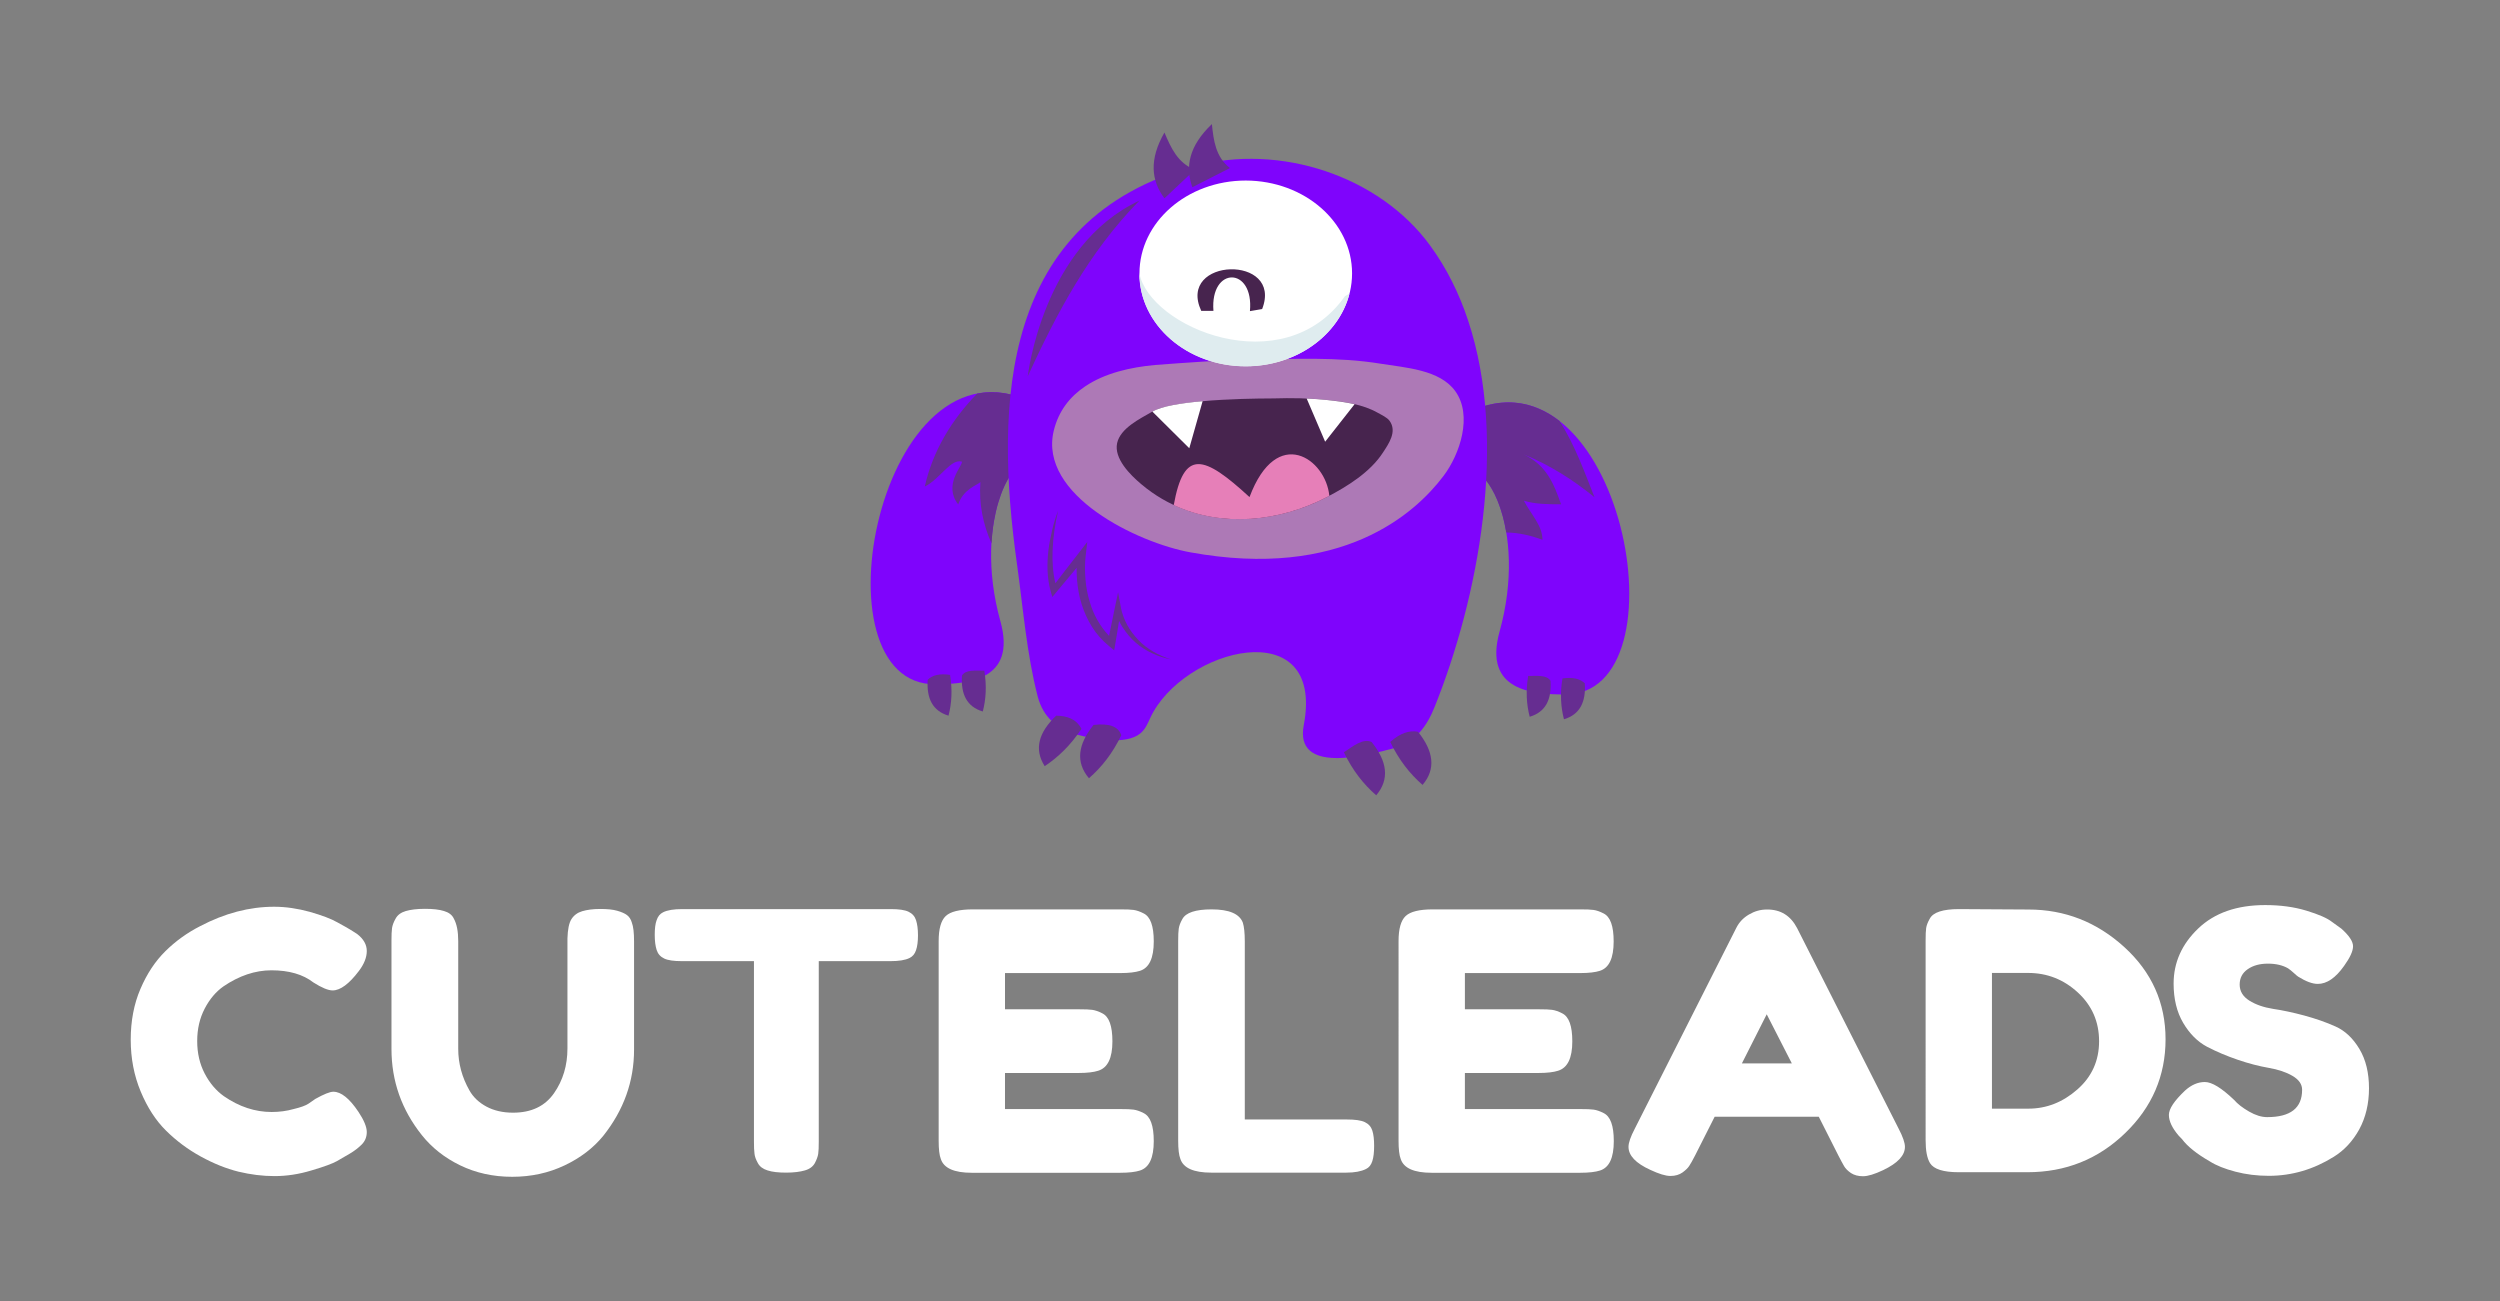 <?xml version="1.0" encoding="utf-8"?>
<!-- Generator: Adobe Illustrator 23.0.1, SVG Export Plug-In . SVG Version: 6.00 Build 0)  -->
<svg version="1.1" xmlns="http://www.w3.org/2000/svg" xmlns:xlink="http://www.w3.org/1999/xlink" x="0px" y="0px"
	 viewBox="0 0 180.15 93.75" style="enable-background:new 0 0 180.15 93.75;" xml:space="preserve">
<rect x="0" y="0" width="180.15" height="93.75" fill="#808080" stroke="none"/>
<style type="text/css">
	.st0{fill:#7F04FC;}
	.st1{fill:#662D91;}
	.st2{fill:#AD79B6;}
	.st3{fill:#47244E;}
	.st4{fill:#E67FB8;}
	.st5{fill:#FFFFFF;}
	.st6{fill:#DFECEF;}
</style>
<g id="Layer_2">
</g>
<g id="Layer_1">
	<g>
		<g>
			<path class="st0" d="M74.42,29l0.87,4.32c-2.15-1.7-5.25,4.08-3.2,11.45c1.2,4.32-2.45,4.51-4.65,4.54
				C58.37,49.43,63.37,23.6,74.42,29z"/>
			<path class="st1" d="M74.42,29c-1.44-0.71-2.78-0.87-4-0.64c-1.82,1.85-3.21,4.14-3.78,6.7c1.07-0.51,1.88-2.05,2.68-1.79
				c0.04,0.31-1.37,1.68-0.27,3.08c0.37-1.11,1.34-1.37,1.6-1.61c-0.12,1.57,0.19,3.05,0.8,4.42c0.24-4.37,2.29-7.06,3.85-5.83
				L74.42,29z"/>
			<path class="st0" d="M105.73,29.74l-0.87,4.32c2.15-1.7,5.25,4.08,3.2,11.45c-1.2,4.32,2.45,4.51,4.65,4.54
				C121.77,50.16,116.78,24.34,105.73,29.74z"/>
			<path class="st1" d="M109.81,36.08c0.8,0.26,1.88,0.26,2.68,0.26c-0.54-1.54-1.07-2.82-2.68-3.59c1.88,0.77,3.49,1.79,5.09,3.08
				c-0.7-1.75-1.41-3.78-2.53-5.5c-1.82-1.41-4.06-1.85-6.64-0.59l-0.87,4.32c1.36-1.08,3.11,0.86,3.68,4.31
				c0.89,0.01,1.8,0.22,2.61,0.53C111.15,37.87,110.35,37.11,109.81,36.08z"/>
			<path class="st0" d="M105.79,23.09c-0.64-1.94-1.54-3.76-2.73-5.39c-3.66-5.03-10.86-7.4-17-5.72
				c-13.96,3.82-14.4,17.07-12.78,28.64c0.44,3.14,0.7,6.5,1.5,9.58c0.39,1.48,1.39,2.35,2.91,2.76c1.14,0.3,3.43,0.74,4.47-0.1
				c0.36-0.29,0.53-0.69,0.71-1.09c2.33-5.09,12.64-7.72,11.08,0.48c-0.68,3.55,4.42,2.23,6.55,1.65c1.51-0.41,2.34-1.61,2.88-2.96
				C106.52,43.11,108.7,31.86,105.79,23.09z"/>
			<path class="st1" d="M82.03,46.12c-0.31-0.33-0.59-0.69-0.8-1.08c-0.21-0.39-0.37-0.82-0.45-1.22l-0.21-1.14l-0.24,1.14
				c-0.14,0.66-0.28,1.33-0.41,2c-0.66-0.69-1.13-1.54-1.39-2.44c-0.16-0.53-0.27-1.08-0.31-1.64c-0.05-0.55-0.05-1.13,0.01-1.66
				l0.12-1.03l-0.63,0.82c-0.56,0.72-1.12,1.43-1.67,2.16c-0.18-0.76-0.23-1.56-0.2-2.36c0.02-0.48,0.06-0.96,0.13-1.44
				c0.07-0.48,0.16-0.95,0.27-1.43c-0.18,0.46-0.32,0.92-0.43,1.4c-0.11,0.47-0.21,0.96-0.27,1.44c-0.11,0.97-0.11,1.98,0.16,2.96
				l0.12,0.42l0.29-0.35c0.49-0.58,0.97-1.17,1.46-1.75c0,0.29,0.01,0.57,0.03,0.86c0.05,0.59,0.15,1.18,0.33,1.75
				c0.18,0.57,0.43,1.13,0.75,1.64c0.32,0.52,0.74,0.98,1.22,1.38l0.38,0.31l0.08-0.47c0.1-0.55,0.18-1.1,0.27-1.65
				c0.08,0.16,0.16,0.32,0.26,0.47c0.26,0.4,0.57,0.78,0.93,1.09c0.36,0.32,0.77,0.58,1.21,0.78c0.43,0.21,0.89,0.35,1.36,0.44
				C83.5,47.24,82.66,46.78,82.03,46.12z"/>
			<path class="st2" d="M78.2,27.84c1.41-0.95,3.26-1.38,5.05-1.54c2.26-0.17,4.53-0.34,6.8-0.38c3.15-0.05,6.33-0.22,9.45,0.29
				c1.78,0.29,4.25,0.42,5.37,1.98c1.26,1.75,0.34,4.54-0.86,6.12c-2.05,2.71-7.33,7.48-18.24,5.49c-3.79-0.69-10.94-4.12-9.84-8.75
				C76.28,29.6,77.11,28.57,78.2,27.84z"/>
			<path class="st3" d="M83.04,29.66c-0.9,0.52-2.3,1.19-2.54,2.27c-0.24,1.11,0.94,2.29,1.74,2.96c3.8,3.22,9.1,3.15,13.39,0.92
				c1.48-0.77,3.11-1.79,4.02-3.19c0.41-0.63,1.05-1.52,0.48-2.3c-0.18-0.24-0.57-0.42-0.84-0.57c-1.08-0.62-2.46-0.81-3.7-0.93
				c-1.27-0.13-2.54-0.15-3.82-0.11C91.77,28.72,84.8,28.65,83.04,29.66z"/>
			<path class="st4" d="M84.58,36.4c3.46,1.61,7.58,1.22,11.04-0.58c0.06-0.03,0.11-0.06,0.17-0.09c-0.24-2.65-3.78-5.17-5.75,0.09
				C86.72,32.77,85.31,32.34,84.58,36.4z"/>
			<path class="st5" d="M97.43,19.7c0,3.69-3.43,6.69-7.66,6.69c-4.23,0-7.66-2.99-7.66-6.69c0-3.69,3.43-6.69,7.66-6.69
				C94,13.02,97.43,16.01,97.43,19.7z"/>
			<path class="st6" d="M96.92,21.34c-4.44,6.31-14.11,2.24-14.82-1.67c0,0.01,0,0.02,0,0.04c0,3.69,3.43,6.69,7.66,6.69
				c3.66,0,6.72-2.25,7.48-5.24C97.14,21.21,97.04,21.27,96.92,21.34z"/>
			<path class="st3" d="M86.56,22.4h0.88c-0.25-3.23,2.93-3.2,2.63,0.02l0.88-0.15C92.49,18.32,84.78,18.54,86.56,22.4z"/>
			<g>
				<path class="st5" d="M95.49,31.83l2.12-2.7c-0.67-0.16-1.37-0.24-2.03-0.31c-0.47-0.05-0.95-0.08-1.42-0.1L95.49,31.83z"/>
				<path class="st5" d="M86.66,28.91c-1.51,0.13-2.95,0.36-3.62,0.75l2.66,2.64L86.66,28.91z"/>
			</g>
			<path class="st1" d="M76.11,51.57c0.76,0.02,1.43,0.21,1.82,0.95c-0.77,1.17-1.67,2.04-2.65,2.69
				C74.49,53.97,74.86,52.76,76.11,51.57z"/>
			<path class="st1" d="M78.8,52.24c1.08-0.13,1.78,0.08,2,0.74c-0.62,1.3-1.42,2.31-2.33,3.1C77.48,54.91,77.69,53.62,78.8,52.24z"
				/>
			<path class="st1" d="M98.84,53.47c-0.62-0.29-1.32,0.29-2,0.74c0.62,1.3,1.42,2.31,2.33,3.1
				C100.16,56.14,99.95,54.85,98.84,53.47z"/>
			<path class="st1" d="M102.18,52.73c-0.62-0.12-1.28,0.1-2,0.73c0.62,1.3,1.42,2.31,2.33,3.1
				C103.5,55.4,103.29,54.11,102.18,52.73z"/>
			<path class="st1" d="M111.73,49.06c-0.27-0.44-0.97-0.35-1.61-0.35c-0.18,1.09-0.12,2.06,0.11,2.94
				C111.38,51.31,111.82,50.4,111.73,49.06z"/>
			<path class="st1" d="M114.2,49.24c-0.34-0.33-0.86-0.46-1.61-0.35c-0.18,1.09-0.12,2.06,0.11,2.94
				C113.85,51.49,114.29,50.58,114.2,49.24z"/>
			<path class="st1" d="M69.32,48.68c0.27-0.44,0.97-0.35,1.61-0.35c0.18,1.09,0.12,2.06-0.11,2.94
				C69.67,50.93,69.23,50.02,69.32,48.68z"/>
			<path class="st1" d="M66.85,48.98c0.34-0.33,0.86-0.46,1.61-0.35c0.18,1.09,0.12,2.06-0.11,2.94
				C67.2,51.23,66.76,50.32,66.85,48.98z"/>
			<path class="st1" d="M83.91,14.29c-0.95-1.26-1.12-2.79,0-4.74c0.47,1.11,0.96,2.2,2.19,2.68L83.91,14.29z"/>
			<path class="st1" d="M85.92,13.49c-0.53-1.47-0.24-2.98,1.41-4.55c0.12,1.19,0.27,2.37,1.3,3.17L85.92,13.49z"/>
			<path class="st1" d="M82.1,14.46c-3.69,3.77-5.97,8.16-8.04,12.65C74.06,27.11,75.13,17.71,82.1,14.46z"/>
		</g>
		<g>
			<path class="st5" d="M22.23,79.53l0.49-0.34c0.61-0.34,1.05-0.52,1.3-0.52c0.56,0,1.16,0.48,1.81,1.45c0.4,0.6,0.6,1.09,0.6,1.45
				s-0.12,0.66-0.37,0.91c-0.24,0.24-0.53,0.46-0.85,0.65c-0.32,0.19-0.64,0.37-0.93,0.54c-0.3,0.17-0.91,0.4-1.83,0.67
				c-0.92,0.28-1.81,0.41-2.67,0.41c-0.86,0-1.72-0.11-2.6-0.32c-0.88-0.22-1.78-0.58-2.71-1.09c-0.93-0.51-1.76-1.13-2.5-1.86
				c-0.74-0.73-1.35-1.67-1.83-2.82c-0.48-1.15-0.72-2.39-0.72-3.74c0-1.34,0.23-2.57,0.7-3.66c0.47-1.1,1.07-2,1.8-2.72
				c0.73-0.72,1.56-1.32,2.5-1.8c1.77-0.93,3.55-1.4,5.33-1.4c0.85,0,1.71,0.13,2.58,0.37c0.87,0.25,1.54,0.5,1.99,0.76l0.65,0.36
				c0.32,0.19,0.58,0.35,0.76,0.47c0.47,0.36,0.7,0.77,0.7,1.23s-0.19,0.94-0.57,1.44c-0.7,0.93-1.34,1.4-1.89,1.4
				c-0.32,0-0.78-0.19-1.38-0.57c-0.76-0.59-1.77-0.88-3.03-0.88c-1.17,0-2.33,0.39-3.46,1.16c-0.54,0.38-0.99,0.91-1.35,1.6
				c-0.36,0.69-0.54,1.47-0.54,2.34c0,0.87,0.18,1.65,0.54,2.34c0.36,0.69,0.82,1.23,1.38,1.63c1.1,0.76,2.25,1.14,3.44,1.14
				c0.56,0,1.09-0.07,1.58-0.21C21.66,79.8,22.02,79.67,22.23,79.53z"/>
			<path class="st5" d="M41.18,66.23c0.18-0.28,0.44-0.47,0.78-0.57c0.34-0.1,0.77-0.16,1.29-0.16c0.51,0,0.92,0.04,1.23,0.13
				c0.31,0.09,0.54,0.19,0.7,0.31c0.16,0.12,0.28,0.3,0.35,0.54c0.11,0.29,0.16,0.74,0.16,1.35v7.81c0,2.28-0.74,4.35-2.22,6.21
				c-0.72,0.88-1.65,1.59-2.79,2.13c-1.14,0.54-2.39,0.82-3.77,0.82s-2.63-0.28-3.76-0.83c-1.13-0.55-2.04-1.28-2.75-2.17
				c-1.46-1.83-2.19-3.9-2.19-6.21v-7.79c0-0.41,0.01-0.72,0.04-0.92s0.11-0.43,0.26-0.69c0.14-0.26,0.39-0.44,0.73-0.54
				c0.34-0.1,0.8-0.16,1.38-0.16c0.58,0,1.04,0.05,1.38,0.16c0.34,0.1,0.58,0.28,0.7,0.54c0.22,0.4,0.32,0.94,0.32,1.63v7.76
				c0,1.05,0.27,2.05,0.81,3c0.27,0.48,0.68,0.87,1.22,1.16c0.54,0.29,1.18,0.44,1.92,0.44c1.32,0,2.3-0.47,2.95-1.4
				c0.65-0.93,0.97-2.01,0.97-3.23v-7.92C40.91,66.98,41,66.51,41.18,66.23z"/>
			<path class="st5" d="M49.16,65.51H64.2c0.58,0,1,0.06,1.27,0.19c0.27,0.13,0.45,0.33,0.54,0.61c0.09,0.28,0.14,0.64,0.14,1.09
				s-0.05,0.81-0.14,1.07c-0.09,0.27-0.24,0.45-0.46,0.56c-0.32,0.16-0.78,0.23-1.38,0.23h-5.17v13.01c0,0.4-0.01,0.69-0.04,0.88
				c-0.03,0.19-0.11,0.41-0.24,0.66c-0.14,0.25-0.37,0.43-0.72,0.53c-0.34,0.1-0.79,0.16-1.35,0.16c-0.56,0-1.01-0.05-1.34-0.16
				c-0.33-0.1-0.57-0.28-0.7-0.53c-0.14-0.25-0.22-0.47-0.24-0.67c-0.03-0.2-0.04-0.5-0.04-0.89V69.26h-5.2
				c-0.58,0-1-0.06-1.27-0.19c-0.27-0.13-0.45-0.33-0.54-0.61c-0.09-0.28-0.14-0.64-0.14-1.09c0-0.45,0.04-0.81,0.14-1.07
				c0.09-0.27,0.24-0.45,0.46-0.56C48.1,65.58,48.56,65.51,49.16,65.51z"/>
			<path class="st5" d="M72.43,79.92h8.33c0.42,0,0.73,0.01,0.93,0.04c0.21,0.03,0.45,0.11,0.72,0.25c0.49,0.24,0.73,0.91,0.73,2.02
				c0,1.21-0.33,1.91-1,2.12c-0.31,0.1-0.78,0.16-1.41,0.16H70.02c-1.26,0-2-0.33-2.22-0.98c-0.11-0.28-0.16-0.72-0.16-1.32V67.81
				c0-0.88,0.17-1.48,0.51-1.8c0.34-0.32,0.99-0.48,1.95-0.48h10.66c0.42,0,0.73,0.01,0.93,0.04c0.21,0.03,0.45,0.11,0.72,0.25
				c0.49,0.24,0.73,0.91,0.73,2.02c0,1.21-0.33,1.91-1,2.12c-0.31,0.1-0.78,0.16-1.41,0.16h-8.31v2.61h5.36
				c0.42,0,0.73,0.01,0.93,0.04c0.21,0.03,0.45,0.11,0.72,0.25c0.49,0.24,0.73,0.91,0.73,2.02c0,1.21-0.34,1.91-1.03,2.12
				c-0.31,0.1-0.78,0.16-1.41,0.16h-5.3V79.92z"/>
			<path class="st5" d="M89.69,80.67h7.36c0.6,0,1.03,0.06,1.3,0.19c0.27,0.13,0.45,0.33,0.54,0.61c0.09,0.28,0.13,0.64,0.13,1.1
				c0,0.46-0.04,0.82-0.13,1.1c-0.09,0.28-0.24,0.47-0.46,0.57c-0.34,0.17-0.81,0.26-1.41,0.26h-9.74c-1.26,0-2-0.33-2.22-0.98
				c-0.11-0.28-0.16-0.72-0.16-1.32V67.81c0-0.4,0.01-0.69,0.04-0.89c0.03-0.2,0.11-0.43,0.26-0.69c0.25-0.47,0.96-0.7,2.11-0.7
				c1.26,0,2.01,0.32,2.25,0.96c0.09,0.29,0.14,0.74,0.14,1.35V80.67z"/>
			<path class="st5" d="M105.58,79.92h8.33c0.42,0,0.73,0.01,0.93,0.04c0.21,0.03,0.45,0.11,0.72,0.25
				c0.49,0.24,0.73,0.91,0.73,2.02c0,1.21-0.33,1.91-1,2.12c-0.31,0.1-0.78,0.16-1.41,0.16h-10.72c-1.26,0-2-0.33-2.22-0.98
				c-0.11-0.28-0.16-0.72-0.16-1.32V67.81c0-0.88,0.17-1.48,0.51-1.8s0.99-0.48,1.95-0.48h10.66c0.42,0,0.73,0.01,0.93,0.04
				c0.21,0.03,0.45,0.11,0.72,0.25c0.49,0.24,0.73,0.91,0.73,2.02c0,1.21-0.33,1.91-1,2.12c-0.31,0.1-0.78,0.16-1.41,0.16h-8.31
				v2.61h5.36c0.42,0,0.73,0.01,0.93,0.04c0.21,0.03,0.45,0.11,0.72,0.25c0.49,0.24,0.73,0.91,0.73,2.02c0,1.21-0.34,1.91-1.03,2.12
				c-0.31,0.1-0.78,0.16-1.41,0.16h-5.3V79.92z"/>
			<path class="st5" d="M129.5,66.88l7.31,14.44c0.31,0.59,0.46,1.03,0.46,1.32c0,0.62-0.52,1.18-1.57,1.68
				c-0.61,0.29-1.1,0.44-1.45,0.44c-0.35,0-0.64-0.08-0.87-0.23c-0.23-0.16-0.39-0.32-0.49-0.49c-0.1-0.17-0.24-0.43-0.42-0.78
				l-1.41-2.79h-7.5l-1.41,2.79c-0.18,0.35-0.32,0.6-0.42,0.75c-0.1,0.16-0.26,0.31-0.49,0.48c-0.23,0.16-0.51,0.25-0.87,0.25
				c-0.35,0-0.83-0.15-1.45-0.44c-1.05-0.48-1.57-1.03-1.57-1.66c0-0.29,0.15-0.73,0.46-1.32l7.31-14.46c0.2-0.4,0.5-0.72,0.91-0.96
				c0.41-0.24,0.83-0.36,1.29-0.36C128.31,65.53,129.03,65.98,129.5,66.88z M127.31,73.09l-1.79,3.54h3.6L127.31,73.09z"/>
			<path class="st5" d="M141.16,65.51l5.01,0.03c2.62,0,4.92,0.9,6.9,2.7c1.98,1.8,2.98,4.02,2.98,6.65c0,2.63-0.97,4.89-2.91,6.76
				c-1.94,1.88-4.29,2.82-7.05,2.82h-4.95c-1.1,0-1.79-0.22-2.06-0.65c-0.22-0.36-0.32-0.91-0.32-1.66V67.78
				c0-0.41,0.01-0.72,0.04-0.91c0.03-0.19,0.11-0.41,0.26-0.67C139.3,65.74,140.01,65.51,141.16,65.51z M149.69,78.51
				c1.05-0.92,1.57-2.08,1.57-3.48s-0.51-2.57-1.53-3.51c-1.02-0.94-2.21-1.41-3.59-1.41h-2.6v9.78h2.62
				C147.47,79.89,148.64,79.43,149.69,78.51z"/>
			<path class="st5" d="M156.99,81.83c-0.47-0.55-0.7-1.05-0.7-1.49c0-0.44,0.39-1.02,1.16-1.75c0.45-0.41,0.93-0.62,1.43-0.62
				c0.51,0,1.21,0.43,2.11,1.29c0.25,0.29,0.61,0.57,1.08,0.84c0.47,0.27,0.9,0.4,1.3,0.4c1.68,0,2.52-0.65,2.52-1.97
				c0-0.4-0.23-0.73-0.69-1c-0.46-0.27-1.03-0.46-1.72-0.58c-0.69-0.12-1.43-0.31-2.22-0.58c-0.79-0.27-1.53-0.58-2.22-0.94
				c-0.68-0.36-1.26-0.94-1.72-1.72c-0.46-0.78-0.69-1.73-0.69-2.83c0-1.52,0.59-2.84,1.77-3.97c1.18-1.13,2.79-1.69,4.83-1.69
				c1.08,0,2.07,0.13,2.96,0.4c0.89,0.27,1.51,0.54,1.85,0.81l0.68,0.49c0.56,0.5,0.84,0.92,0.84,1.27c0,0.35-0.22,0.82-0.65,1.42
				c-0.61,0.86-1.24,1.29-1.89,1.29c-0.38,0-0.85-0.17-1.41-0.52c-0.05-0.03-0.16-0.12-0.31-0.26c-0.15-0.14-0.29-0.25-0.42-0.34
				c-0.38-0.22-0.86-0.34-1.45-0.34c-0.59,0-1.07,0.13-1.46,0.4c-0.39,0.27-0.58,0.64-0.58,1.11c0,0.47,0.23,0.86,0.69,1.15
				c0.46,0.29,1.03,0.49,1.72,0.6c0.68,0.1,1.43,0.26,2.25,0.48c0.81,0.22,1.56,0.48,2.25,0.79c0.69,0.31,1.26,0.85,1.72,1.62
				c0.46,0.77,0.69,1.71,0.69,2.83c0,1.12-0.24,2.11-0.7,2.96c-0.47,0.85-1.08,1.51-1.84,1.98c-1.46,0.91-3.02,1.37-4.68,1.37
				c-0.85,0-1.65-0.1-2.41-0.3c-0.76-0.2-1.37-0.44-1.84-0.74c-0.96-0.55-1.62-1.09-2-1.6L156.99,81.83z"/>
		</g>
	</g>
</g>
</svg>
